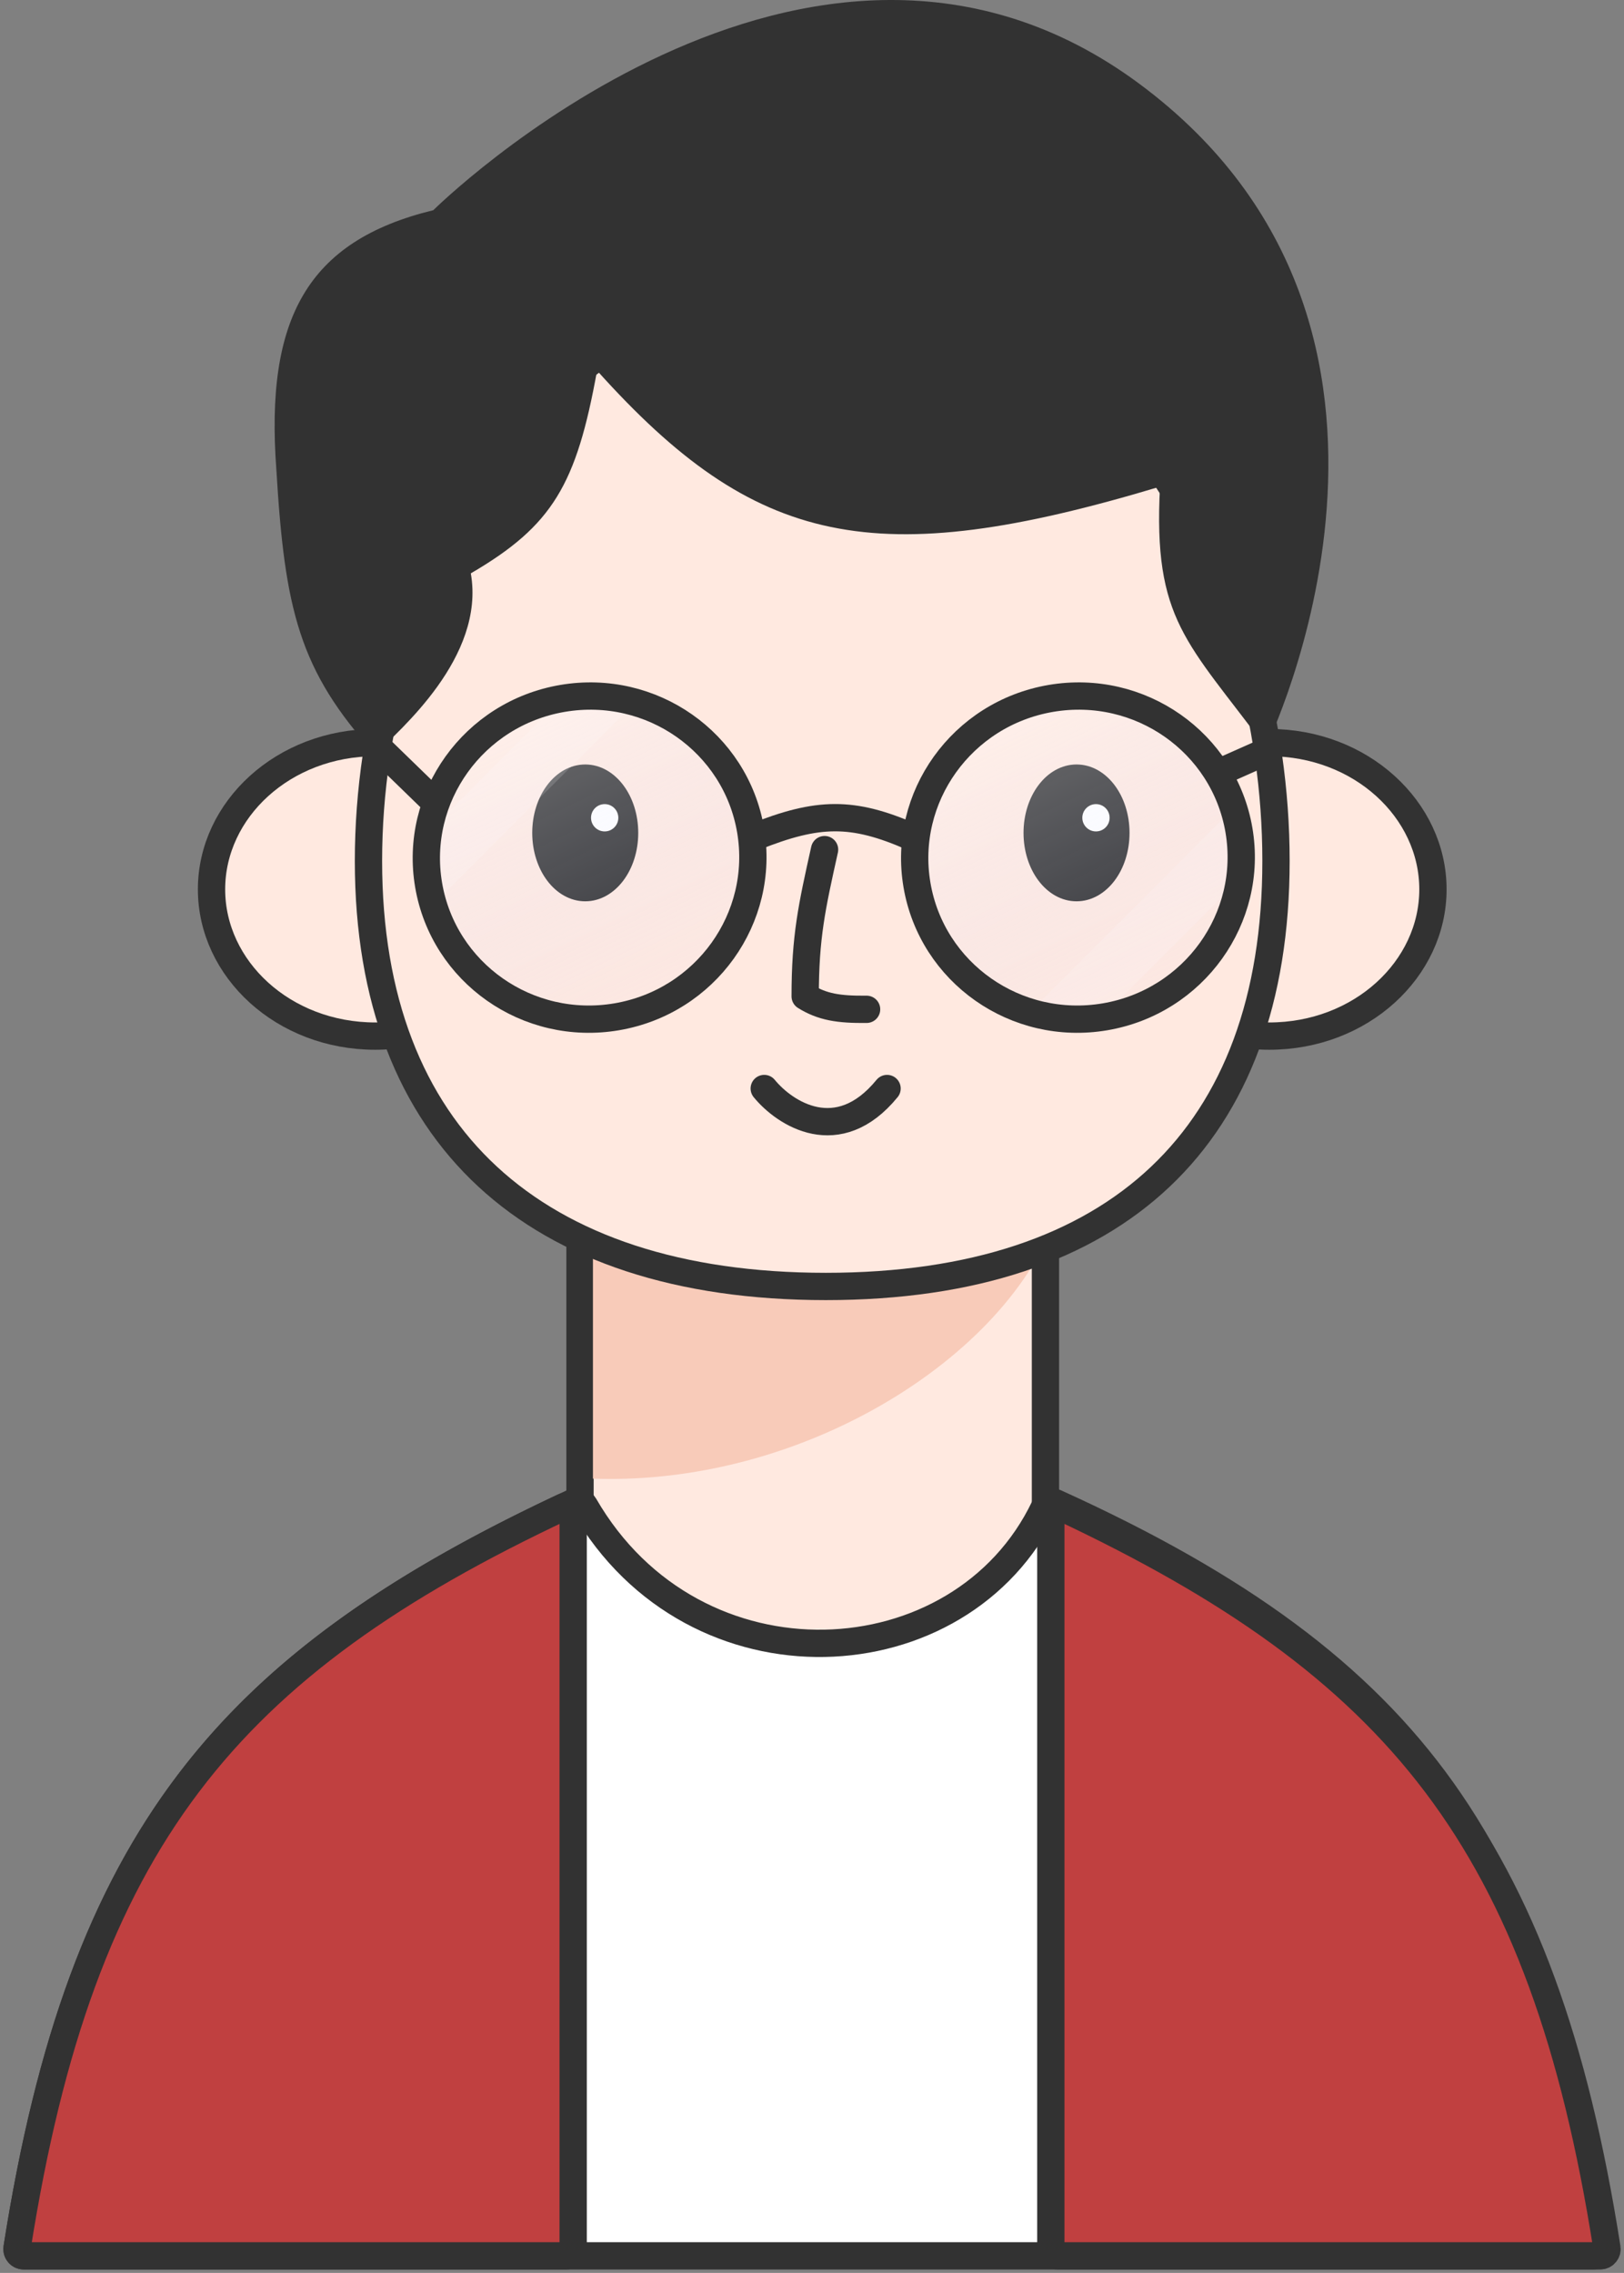 <svg width="238" height="333" viewBox="0 0 238 333" fill="none" xmlns="http://www.w3.org/2000/svg">
<rect x="0" y="0" width="238" height="333" fill="#808080" stroke="none"/>
<rect x="85" y="134" width="68.214" height="128.131" rx="13.777" fill="#FFE9E0" stroke="#323232" stroke-width="4" stroke-linecap="round"/>
<path d="M86.896 216.634V175.678H155.5C150.333 196.68 119.523 217.768 86.896 216.634Z" fill="#F8CBB9"/>
<path d="M79 130.297C79 141.986 68.45 151.797 55 151.797C41.55 151.797 31 141.986 31 130.297C31 118.609 41.55 108.797 55 108.797C68.45 108.797 79 118.609 79 130.297Z" fill="#FFE9E0" stroke="#323232" stroke-width="4"/>
<path d="M162 130.297C162 141.986 172.55 151.797 186 151.797C199.45 151.797 210 141.986 210 130.297C210 118.609 199.45 108.797 186 108.797C172.55 108.797 162 118.609 162 130.297Z" fill="#FFE9E0" stroke="#323232" stroke-width="4"/>
<g clip-path="url(#clip0_302_1668)">
<path d="M187 126.129C187 146.469 181.073 161.968 170.053 172.397C159.016 182.842 142.583 188.475 121.03 188.475C99.477 188.475 82.768 182.842 71.461 172.382C60.178 161.943 54 146.445 54 126.129C54 105.77 60.211 84.523 71.729 68.418C83.223 52.346 99.922 41.475 121.03 41.475C142.131 41.475 158.56 52.339 169.788 68.4C181.045 84.501 187 105.751 187 126.129Z" fill="#FFE9E0" stroke="#323232" stroke-width="4" stroke-linecap="round"/>
<path d="M120.842 124.475C118.975 132.863 118 137.246 118 145.973C120.501 147.527 122.892 147.916 127 147.872" stroke="#323232" stroke-width="4" stroke-linecap="round" stroke-linejoin="round"/>
<path d="M85.768 131.547C87.829 131.547 89.657 130.432 90.953 128.704C92.249 126.977 93.035 124.613 93.035 122.024C93.035 119.434 92.249 117.07 90.953 115.343C89.657 113.615 87.829 112.5 85.768 112.5C83.706 112.5 81.878 113.615 80.582 115.343C79.287 117.07 78.5 119.434 78.5 122.024C78.5 124.613 79.287 126.977 80.582 128.704C81.878 130.432 83.706 131.547 85.768 131.547Z" fill="#323232" stroke="#323232" stroke-linecap="round"/>
<circle cx="88.616" cy="119.809" r="2.5" fill="white" stroke="#323232"/>
<path d="M157.768 131.547C159.829 131.547 161.657 130.432 162.953 128.704C164.249 126.977 165.035 124.613 165.035 122.024C165.035 119.434 164.249 117.07 162.953 115.343C161.657 113.615 159.829 112.5 157.768 112.5C155.706 112.5 153.878 113.615 152.582 115.343C151.287 117.07 150.5 119.434 150.5 122.024C150.5 124.613 151.287 126.977 152.582 128.704C153.878 130.432 155.706 131.547 157.768 131.547Z" fill="#323232" stroke="#323232" stroke-linecap="round"/>
<circle cx="160.616" cy="119.809" r="2" fill="white"/>
<path d="M112 159.475C115 163.142 122.8 168.275 130 159.475" stroke="#323232" stroke-width="4" stroke-linecap="round" stroke-linejoin="round"/>
</g>
<path d="M40.5 68.797C38.86 46.724 45 35.297 63.5 30.797C63.5 30.797 118.5 -23.703 167 12.297C215.5 48.297 185.5 109.5 185.5 109.5C174 94 168.966 90.893 170 71.297C128.157 83.871 110.716 80.147 87.5 54.297C84.481 70.987 81 77 69 84C71.147 96.313 58.5 107 55 110.5C43.836 98.258 41.723 89.302 40.5 68.797Z" fill="#323232"/>
<path d="M85.636 220.566C101.781 248.54 140.874 246.35 153.064 220.821C153.396 220.127 154.144 219.922 154.623 220.139C181.582 232.357 199.284 245.353 211.373 262.321C223.476 279.308 230.102 300.482 234.512 329.356C234.604 329.958 234.132 330.5 233.538 330.5H3.471C2.878 330.5 2.405 329.956 2.5 329.354C7.264 299.036 15.098 277.611 27.931 260.851C40.765 244.091 58.747 231.803 84.18 220.032C84.638 219.82 85.303 219.988 85.636 220.566Z" fill="white" stroke="#323232" stroke-width="4" stroke-linecap="round" stroke-linejoin="round"/>
<path d="M2.5 329.354C7.215 299.348 14.937 278.053 27.535 261.372C40.132 244.692 57.749 232.433 82.617 220.761C83.253 220.462 84 220.924 84 221.65V329.5C84 330.052 83.552 330.5 83 330.5H3.471C2.878 330.5 2.405 329.956 2.5 329.354Z" fill="#C04040" stroke="#323232" stroke-width="4" stroke-linecap="round" stroke-linejoin="round"/>
<path d="M235.5 329.354C230.786 299.348 223.063 278.053 210.465 261.372C197.868 244.692 180.251 232.433 155.383 220.761C154.747 220.462 154 220.924 154 221.65V329.5C154 330.052 154.448 330.5 155 330.5H234.529C235.122 330.5 235.595 329.956 235.5 329.354Z" fill="#C04040" stroke="#323232" stroke-width="4" stroke-linecap="round" stroke-linejoin="round"/>
<path d="M110.609 122.611C119.886 118.905 124.929 118.813 133.609 122.611" stroke="#323232" stroke-width="4" stroke-linecap="round"/>
<path d="M64 117.799L56.109 110.135" stroke="#323232" stroke-width="4"/>
<path d="M178.049 113.439L186.609 109.635" stroke="#323232" stroke-width="4"/>
<path fill-rule="evenodd" clip-rule="evenodd" d="M88.769 100.07L92.355 103.657L62.657 133.355L61.255 131.953C61.093 131.311 60.956 130.658 60.843 129.994C60.509 128.031 60.41 126.081 60.525 124.173L84.657 100.041C86.045 99.942 87.418 99.954 88.769 100.07Z" fill="white" fill-opacity="0.15"/>
<path d="M110.001 121.631C112.189 134.493 103.426 146.749 90.376 148.969C77.326 151.189 65.003 142.521 62.814 129.659C60.626 116.797 69.39 104.541 82.44 102.321C95.49 100.101 107.813 108.769 110.001 121.631Z" fill="url(#paint0_linear_302_1668)" fill-opacity="0.3" stroke="#323232" stroke-width="4"/>
<path fill-rule="evenodd" clip-rule="evenodd" d="M183.886 126.612C183.957 124.865 183.848 123.086 183.543 121.296C183.512 121.111 183.478 120.927 183.443 120.744L180.941 118.243L149.78 149.404L150.681 150.305C153.396 151.086 156.273 151.434 159.217 151.28L183.886 126.612Z" fill="white" fill-opacity="0.15"/>
<path d="M181.571 121.631C183.759 134.493 174.996 146.749 161.946 148.969C148.896 151.189 136.573 142.521 134.384 129.659C132.196 116.797 140.96 104.541 154.01 102.321C167.06 100.101 179.383 108.769 181.571 121.631Z" fill="url(#paint1_linear_302_1668)" fill-opacity="0.3" stroke="#323232" stroke-width="4"/>
<defs>
<linearGradient id="paint0_linear_302_1668" x1="82.104" y1="100.349" x2="106.109" y2="149.635" gradientUnits="userSpaceOnUse">
<stop stop-color="white"/>
<stop offset="1" stop-color="#C0C8FE" stop-opacity="0"/>
</linearGradient>
<linearGradient id="paint1_linear_302_1668" x1="153.674" y1="100.349" x2="177.679" y2="149.635" gradientUnits="userSpaceOnUse">
<stop stop-color="white"/>
<stop offset="1" stop-color="#C0C8FE" stop-opacity="0"/>
</linearGradient>
<clipPath id="clip0_302_1668">
<rect width="137" height="190" fill="white" transform="translate(52 0.797)"/>
</clipPath>
</defs>
</svg>
